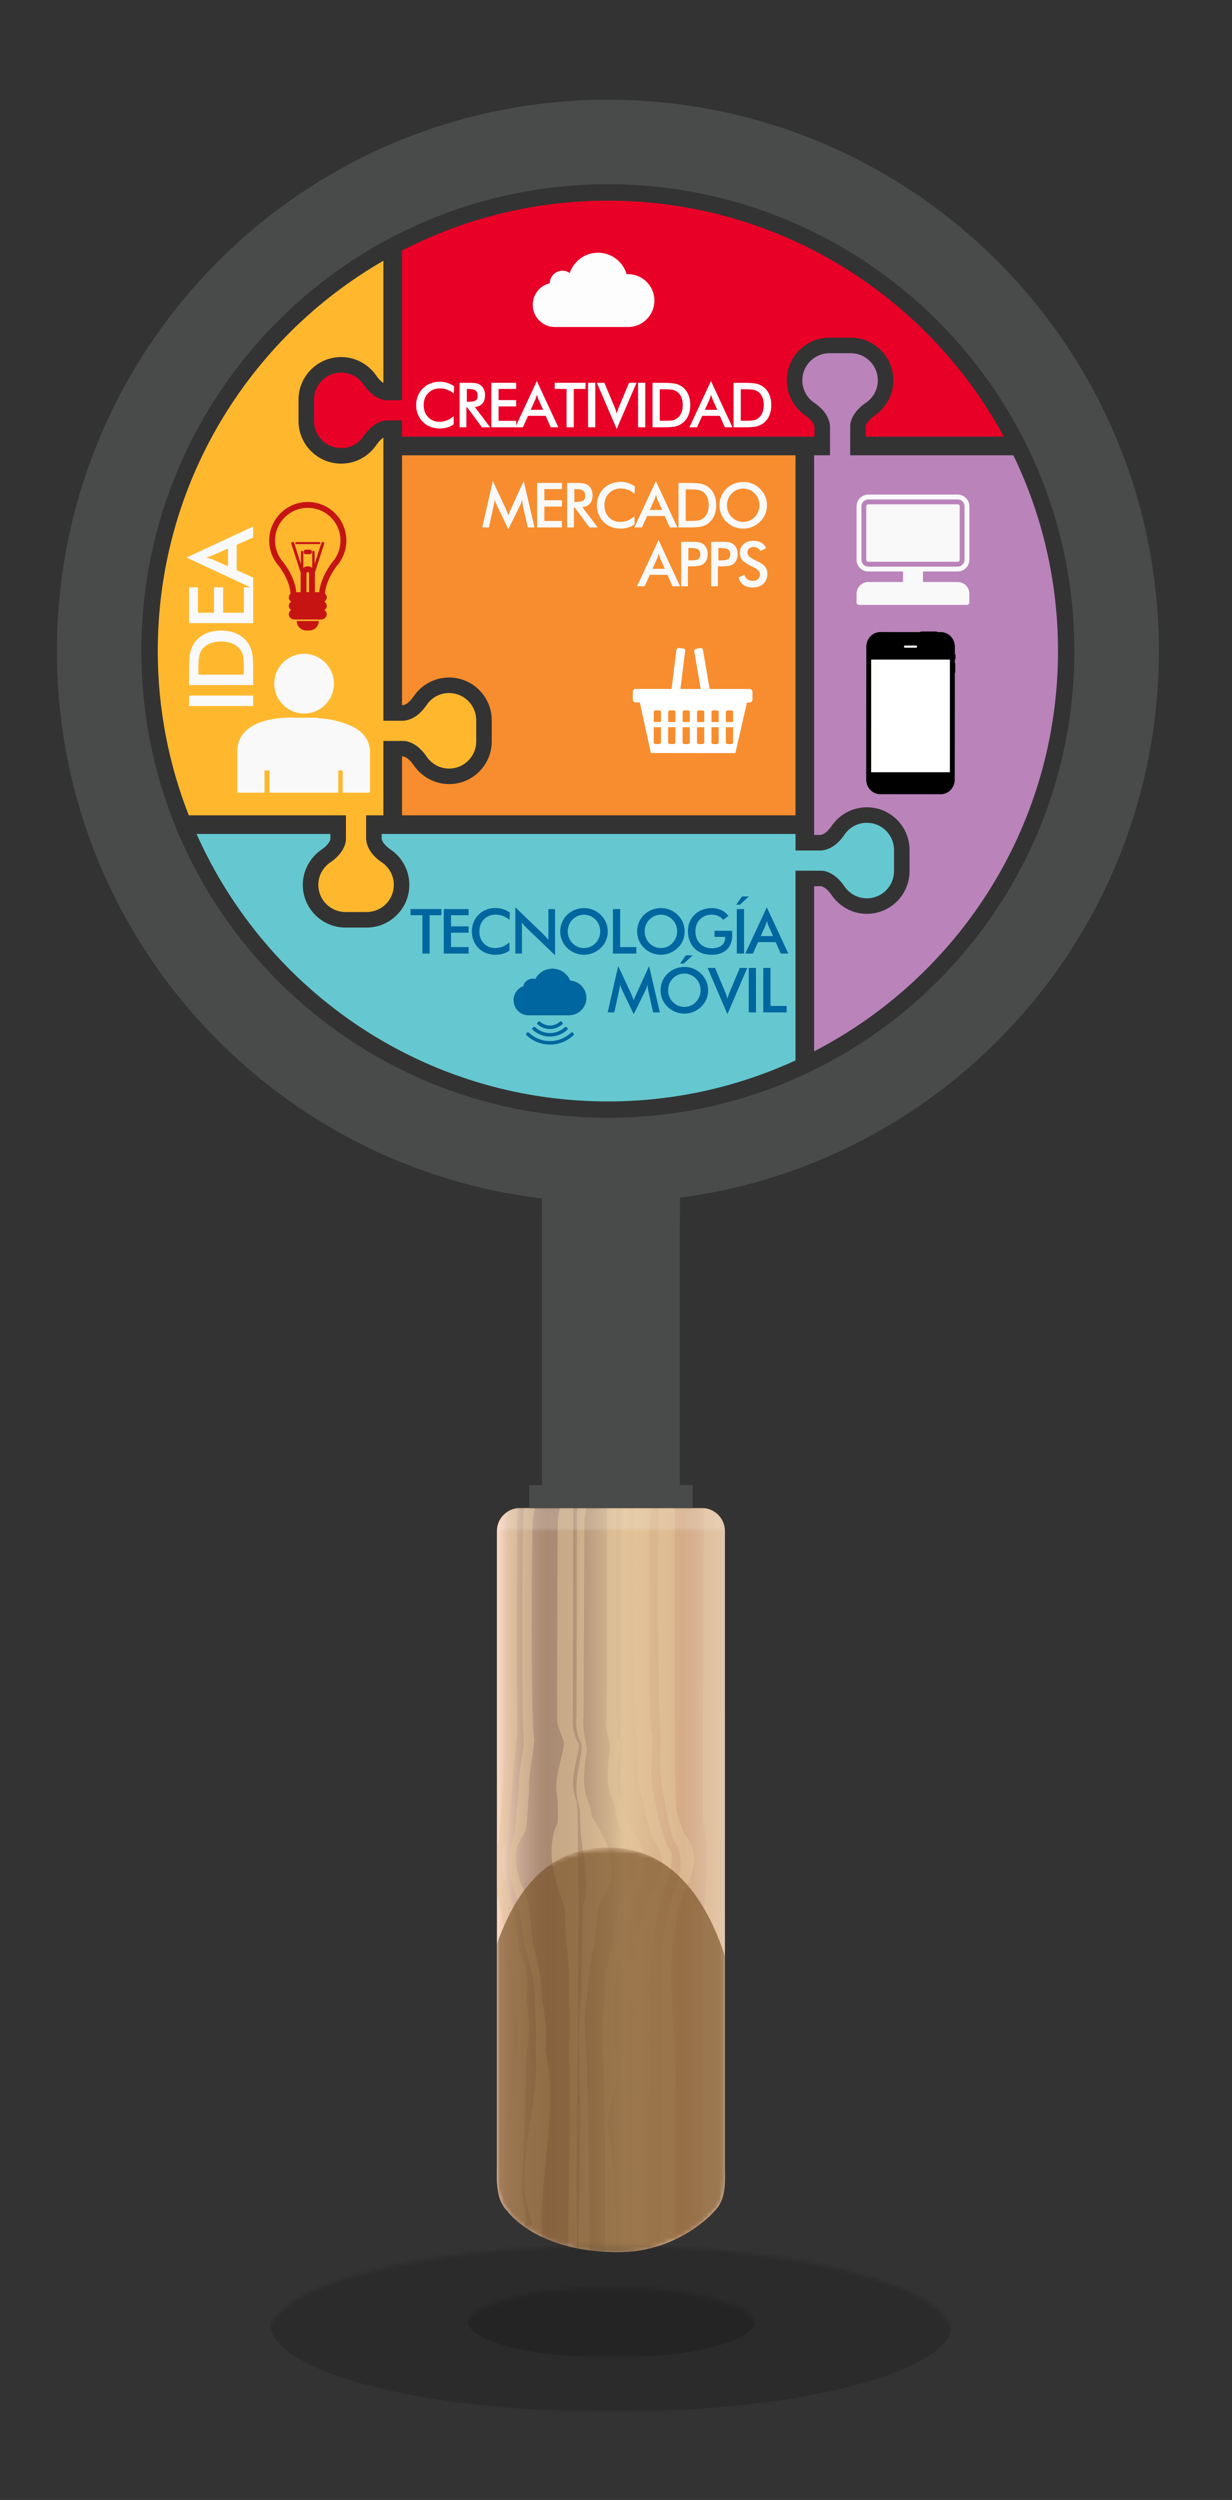 <?xml version="1.0" encoding="utf-8"?>
<!-- Generator: Adobe Illustrator 15.0.0, SVG Export Plug-In . SVG Version: 6.00 Build 0)  -->
<!DOCTYPE svg PUBLIC "-//W3C//DTD SVG 1.1//EN" "http://www.w3.org/Graphics/SVG/1.1/DTD/svg11.dtd">
<svg version="1.1" xmlns="http://www.w3.org/2000/svg" xmlns:xlink="http://www.w3.org/1999/xlink" x="0px" y="0px" width="286px"
	 height="579.999px" viewBox="0 0 286 579.999" enable-background="new 0 0 286 579.999" xml:space="preserve">
<rect x="0" y="0" width="286" height="579.999" fill="#333333" stroke="none"/>
<g id="Layer_6">
</g>
<g id="Layer_2">
	<g>
		<path fill="#494A4A" d="M129.043,269.046c-1.769,0-3.218,1.447-3.218,3.216v137.481c0,1.768,0.649,4.511,1.442,6.092l11.136,9.622
			c1.648,0.644,3.219,1.174,3.494,1.174c0.276,0,1.846-0.534,3.49-1.182l10.986-9.614c0.791-1.584,1.445-4.324,1.445-6.092V272.262
			c0-1.769-1.447-3.216-3.219-3.216H129.043z"/>
		<path fill="#494A4A" d="M157.674,274.959c-5.416,0.747-10.94,1.154-16.559,1.154c-5.151,0-10.216-0.357-15.197-0.979
			c-0.056,0.232-0.093,0.477-0.093,0.728v7.088c5.011,0.636,10.106,1.002,15.29,1.002c5.67,0,11.24-0.423,16.704-1.182v-6.908
			C157.818,275.551,157.758,275.25,157.674,274.959z"/>
		<g>
			<defs>
				<path id="SVGID_1_" d="M117.74,512.926c-2.701-2.698-2.387-7.156-2.387-10.082V355.201c0-2.927,2.397-5.328,5.324-5.328h42.289
					c2.928,0,5.322,2.401,5.322,5.328v147.643c0,2.926,0.416,7.271-2.393,10.079c0,0-8.038,9.583-22.405,9.583
					C124.374,522.506,117.74,512.926,117.74,512.926z"/>
			</defs>
			<linearGradient id="SVGID_2_" gradientUnits="userSpaceOnUse" x1="115.342" y1="436.19" x2="168.31" y2="436.19">
				<stop  offset="0" style="stop-color:#FDDAC5"/>
				<stop  offset="0.061" style="stop-color:#DBBAA4"/>
				<stop  offset="0.124" style="stop-color:#BF9F89"/>
				<stop  offset="0.18" style="stop-color:#AE8F78"/>
				<stop  offset="0.221" style="stop-color:#A88972"/>
				<stop  offset="0.303" style="stop-color:#AD8E75"/>
				<stop  offset="0.402" style="stop-color:#BC9D7F"/>
				<stop  offset="0.509" style="stop-color:#D4B590"/>
				<stop  offset="0.559" style="stop-color:#E2C399"/>
				<stop  offset="0.814" style="stop-color:#D4AB86"/>
				<stop  offset="0.884" style="stop-color:#D9B494"/>
				<stop  offset="1" style="stop-color:#E3C8B3"/>
			</linearGradient>
			<use xlink:href="#SVGID_1_"  overflow="visible" fill="url(#SVGID_2_)"/>
			<clipPath id="SVGID_3_">
				<use xlink:href="#SVGID_1_"  overflow="visible"/>
			</clipPath>
			<g opacity="0.5" clip-path="url(#SVGID_3_)">
				<path fill="#E4C69B" d="M139.94,474.153c0.005,0.183,0.014,0.357,0.03,0.537c0.666,17.318,0.454,37.417,0.442,54.629
					c0.811,0.069,1.638,0.106,2.479,0.115c0.169-12.023,0.115-24.05-1.763-36.072c-0.773-5.012,4.634-12.57,1.803-17.609
					c-0.023-0.183-0.053-0.361-0.077-0.54c-0.547-3.739-0.658-7.52-0.179-11.329c-0.016-0.172-0.028-0.351-0.031-0.526
					c-0.169-4.017,1.082-8.078,1.676-12.011c0.014-0.188,0.03-0.374,0.051-0.553c0.246-2.572,0.627-5.141,1.182-7.694
					c0.141-0.64,0.295-1.276,0.463-1.912c5.152-6.22,4.382-12.667-0.748-18.786c-0.178-0.621-0.336-1.25-0.478-1.879
					c-0.171-0.751-0.327-1.51-0.467-2.26c-1.916-4.158-1.013-8.269-0.464-12.343c0.094-0.678,0.167-1.356,0.055-2.004
					c-1.239-1.17-0.47-2.604-0.47-3.677c-0.192-0.671-0.29-1.342-0.314-2.013c-0.038-0.671-0.005-46.417-0.005-47.072
					c0.024-0.47,0.065-0.938,0.119-1.403h-2.288c-0.023,0.34-0.065,0.671-0.075,1.01c0.022,0.648-0.022,46.391-0.072,47.062
					c-0.202,2.013-0.13,4.047,0.669,6.132c0.189,0.667,0.139,1.36,0.06,2.057c-0.457,4.181-1.21,8.372,1.069,12.404
					c0.12,0.763,0.245,1.524,0.383,2.287c0.11,0.636,0.23,1.272,0.359,1.905c0.141,0.621,0.412,1.143,0.716,1.676
					c4.016,5.312,5.557,11.044,0.165,15.897c-0.218,0.52-0.354,1.084-0.479,1.662c-0.626,2.884-1.084,5.776-1.422,8.673
					c-0.022,0.179-0.044,0.366-0.066,0.549c-1.276,4.065-2.04,8.128-1.873,12.319c0.003,0.172,0.013,0.348,0.022,0.526
					C139.972,467.344,139.765,470.755,139.94,474.153z"/>
				<path fill="#E4C69B" d="M115.498,439.168c0.047,0.987,0.251,1.962,0.504,2.926c0.126,0.481,0.272,0.961,0.408,1.441
					c0.508,3.166,0.93,6.291,1.277,9.408c0.026,0.19,0.048,0.369,0.07,0.557c1.312,3.821,2.074,7.396,1.74,11.096
					c-0.014,0.18-0.032,0.352-0.053,0.53c0.638,4.054,1.241,8.15,0.203,12.228c-0.042,0.18-0.09,0.358-0.138,0.537
					c0.753,11.284-5.155,25.086,0.463,36.312c0.701,0.832,1.277,1.754,1.74,2.736c0.062-0.217,0.108-0.438,0.108-0.662
					c0.775-2.866-0.771-6.09-0.771-8.952c0.771-9.31,0.771-21.519,1.164-30.805c0.033-0.184,0.058-0.366,0.086-0.545
					c0.596-3.799,0.666-7.602-0.101-11.488c0.021-0.172,0.047-0.354,0.066-0.53c0.458-3.898,0.209-7.771-1.755-11.497
					c-0.027-0.19-0.05-0.369-0.077-0.561c-0.398-3.479-0.936-6.978-1.627-10.501c-0.139-0.706-0.28-1.411-0.431-2.116
					c-1.957-4.313-2.731-8.969-0.578-13.244c0.129-0.633,0.196-1.278,0.249-1.934c0.271-3.269,0.578-6.535,0.889-9.805
					c0.072-0.75,0.142-1.496,0.191-2.278c0.378-2.831,0.378-6.051,0.872-8.959c0.038-0.723,0.096-1.467,0.072-2.252
					c-0.189-1.383-0.142-47.823-0.003-49.184c0.067-0.621,0.153-1.246,0.24-4.017l-2.445,1.742
					c-0.224,3.951-0.517,49.114-0.368,50.85c-0.022,0.723-0.05,1.446-0.077,2.171c-0.029,0.721-0.061,1.44-0.089,2.165
					c-0.037,0.793-0.073,1.577-0.111,2.358c-0.035,0.781-0.08,1.569-0.121,2.366c-0.043,0.801-0.086,1.589-0.133,2.382
					c-0.261,4.42-0.586,8.849-0.975,13.3c-0.058,0.636-0.111,1.269-0.202,1.896c-0.914,3.473-0.914,6.695-0.544,10.152
					C115.305,437.72,115.394,438.444,115.498,439.168z"/>
				<path fill="#E4C69B" d="M134.927,406.652c-0.68,4.324-1.967,8.618-0.316,12.909c0.022,0.809,0.041,1.608,0.063,2.408
					c0.018,0.667,0.05,1.083,0.082,1.563c0.191,6.425,2.509,12.506,0.542,18.927c-0.009,0.495-0.021,0.99-0.031,1.489
					c-0.043,1.982-0.082,3.964-0.116,5.949c0,0.183-0.004,0.373-0.008,0.563c-0.119,4.06-0.164,8.019-0.182,12.043
					c-0.002,0.175-0.002,0.35-0.007,0.524c-0.427,3.686-0.617,7.52-0.588,11.368c0.001,0.189,0.004,0.377,0.007,0.556
					c0.756,16.774-0.116,36.414-0.216,53.193c0.887,0.267,1.786,0.495,2.706,0.685c-0.06-17.082-0.102-37.062-0.794-53.962
					c-0.016-0.179-0.03-0.358-0.046-0.537c-0.321-3.704-0.448-7.392,0.331-11.241c0-0.184,0.005-0.362,0.014-0.549
					c0.134-3.853,0.772-7.773,1.678-11.626c0.018-0.19,0.035-0.382,0.057-0.572c0.214-2.282,0.446-4.571,0.714-6.858
					c0.056-0.461,0.104-0.915,0.166-1.373c5.234-6.785,2.916-13.946-1.609-20.687c-0.141-0.809-0.274-1.616-0.402-2.428
					c-1.783-3.65-1.516-7.354-1.028-11.024c0.095-0.731,0.199-1.463,0.304-2.198c-0.438-2.523-1.047-4.935-0.79-7.323
					c0.049-0.481,0.137-46.037,0.265-46.514c0.16-0.735,0.302-1.459,0.442-2.188h-2.035c-0.066,0.408-0.138,0.816-0.201,1.228
					c0.016,0.7-0.045,46.478-0.094,47.176c-0.207,2.092-0.014,4.195,1.157,6.326C135.125,405.211,135.044,405.932,134.927,406.652z"
					/>
				<path fill="#E4C69B" d="M129.454,422.874c-3.001,6.363-0.681,13.165,1.635,19.715c0.018,0.599,0.04,1.193,0.062,1.796
					c0.062,1.795,0.127,3.589,0.194,5.388c0.005,0.183,0.009,0.37,0.019,0.553c0.768,4.138,0.788,8.269,0.698,12.396
					c-0.005,0.186-0.01,0.366-0.013,0.545c0.321,3.749,0.229,7.613,0.068,11.442c-0.007,0.184-0.007,0.366-0.021,0.557
					c0.539,15.197-0.234,33.134-0.234,47.812c0,1.433,0.021,2.865,0.033,4.302c0.713,0.274,1.442,0.519,2.179,0.743
					c-0.273-16.743-0.344-36.392,0.066-53.014c0.004-0.188,0.004-0.369,0.006-0.552c0.029-3.789,0.024-7.542,0.015-11.295
					c0.003-0.18,0.003-0.355,0.003-0.541c0.023-4.123,0.042-8.235,0.083-12.347c0.002-0.183,0.008-0.37,0.008-0.553
					c0.017-2.301,0.036-4.604,0.058-6.901c0.004-0.461,0.009-0.918,0.015-1.322c-0.152-5.918-0.152-12.003-0.216-18.16
					c-0.01-0.429-0.017-0.798-0.031-1.365c-0.014-0.599-0.027-1.192-0.044-1.787c-0.018-0.793-0.062-1.59-0.203-2.401
					c-1.646-3.928-0.361-7.693,0.34-11.446c0.117-0.622,0.207-1.25,0.196-1.883c-1.216-1.939-1.513-3.909-1.397-5.896
					c0.021-0.658,0.087-46.405,0.087-47.076c0.031-0.613,0.08-1.223,0.129-1.833h-3.224c-0.176,0.846-0.325,1.692-0.422,2.542
					c-0.189,0.629-0.24,46.311-0.197,46.9c0.14,1.77,1.119,3.4,1.57,5.107c-0.022,0.616-0.125,1.227-0.252,1.837
					c-0.771,3.65-2.096,7.343-1.248,11.092c0.079,0.789,0.09,1.563,0.083,2.325c-0.003,0.575-0.003,1.147,0,1.722
					C129.506,421.853,129.496,422.397,129.454,422.874z"/>
				<path fill="#E4C69B" d="M126.612,475.548c0.018-0.179,0.032-0.354,0.044-0.533c0.316-3.677-0.044-7.355-0.904-11.199
					c0.003-0.172,0.003-0.344,0-0.52c-0.004-3.925-0.763-7.762-1.988-11.915c-0.023-0.187-0.042-0.37-0.064-0.556
					c-0.287-2.76-0.616-5.529-0.978-8.304c-0.074-0.557-0.15-1.109-0.226-1.666c-2.222-5.175-4.537-10.543-0.832-15.395
					c0.24-0.561,0.519-1.071,0.581-1.703c0.111-1.925,0.242-3.853,0.381-5.776c0.056-0.771,0.118-1.536,0.177-2.307
					c-0.159-3.521,0.671-7.019,1.076-10.467c0.063-0.576,0.119-1.144,0.147-1.724c-0.828-2.156-0.693-49.339-0.271-51.42
					c0.127-0.697,0.287-1.391,0.371-2.11c0.008-0.072,0.02-0.135,0.026-0.908H121.7c-0.053,1.228-0.122,1.746-0.189,2.256
					c-0.299,2.028-0.433,49.154,0.053,51.211c0.043,0.633,0.035,1.288-0.008,1.943c-0.201,3.285-1.25,6.795-1.094,9.936
					c-0.071,0.784-0.146,1.57-0.213,2.358c-0.233,2.622-0.451,5.24-0.633,7.85c-0.044,0.651-0.306,1.219-0.527,1.826
					c-1.129,4.603-1.129,9.255,0.969,13.935c0.112,0.586,0.222,1.174,0.33,1.761c0.534,2.938,0.968,5.861,1.311,8.787
					c0.02,0.184,0.04,0.366,0.061,0.552c1.088,3.857,2.499,7.893,2.376,11.929c-0.007,0.171-0.014,0.35-0.022,0.524
					c0.014,3.789,0.609,7.561,0.229,11.322c-0.016,0.179-0.039,0.357-0.058,0.533c1.4,12.187-5.551,26.903-0.92,39.433
					c0.501,0.926-0.613,1.853-1.254,2.683c0.529,1.387,0.84,2.862,0.927,4.355c1.001,0.785,2.016,1.535,3.063,2.203
					c-0.143-2.844-0.289-5.687-0.417-8.524C125.683,503.384,129.543,487.955,126.612,475.548z"/>
				<path fill="#E4C69B" d="M149.937,441.687c-1.124,3.532-1.753,7.092-2.067,10.654c-0.018,0.184-0.032,0.366-0.049,0.553
					c-2.168,3.826-1.768,7.872-0.833,11.866l0.122,0.522c0.133,3.59-0.578,7.297-0.084,10.913c0.023,0.175,0.045,0.347,0.076,0.519
					c-0.758,16.652-0.13,36.04,0.156,52.526c1.037-0.088,2.104-0.194,3.176-0.332c-0.192-15.979-0.572-34.825,0.693-50.837
					c-0.039-0.184-0.072-0.366-0.099-0.55c-0.617-3.44-0.532-6.572,0.106-9.976c0-0.172,0-0.351-0.002-0.526
					c-0.008-0.188-0.008-0.37-0.015-0.553c-0.721-3.933-0.721-7.51,0.108-11.569c0.014-0.182,0.021-0.369,0.042-0.552
					c0.394-6.402,1.442-12.751,3.942-19.019c0.203-0.579,0.377-1.162,0.516-1.738c0.074-1.844,0.846-3.276-0.8-5.175
					c-0.21-0.526-0.413-1.06-0.595-1.586c-0.936-2.64-1.621-5.288-2.111-7.933c-0.143-0.793-0.289-1.585-0.422-2.371
					c-1.051-4.157-0.445-8.421-0.4-12.57c0.009-0.698-0.002-1.383-0.139-2.016c-0.908-1.849-0.708-48.834-0.26-50.762
					c0.112-0.477,0.244-0.949,0.369-1.426h-4.135c-0.013,0.495-0.026,1.003-0.068,1.517c-0.202,2.16-0.179,49.433,0.555,51.634
					c0.143,0.564,0.143,1.166,0.139,1.769c-0.015,4.219-0.032,8.447,1.193,12.598c0.207,0.724,0.365,1.464,0.52,2.219
					c0.418,1.988,0.905,3.975,1.512,5.963c0.148,0.488,0.373,0.964,0.605,1.444c3.336,4.135,1.795,8.434-1.018,12.679
					C150.408,440.272,150.158,440.982,149.937,441.687z"/>
				<path fill="#E4C69B" d="M153.343,402.895c-0.015,4.774-0.447,9.477,0.833,14.19c0.116,0.777,0.242,1.555,0.377,2.336
					c0.41,2.344,0.947,4.691,1.628,7.05c0.354,0.72,0.743,1.444,1.177,2.168c0.17,0.492,0.309,0.983,0.412,1.479
					c0.309,1.481,0.328,3.003,0.08,4.526c-0.102,0.609-0.24,1.216-0.418,1.833c-2.566,6.371-3.576,12.793-3.913,19.251
					c-0.008,0.188-0.015,0.37-0.018,0.557c-0.017,3.025-0.017,5.529-0.083,8.323c0.005,0.186,0.016,0.373,0.016,0.559
					c0.023,1.238,0.061,2.485,0.1,3.728c0.002,0.172,0.008,0.351,0.016,0.529c-0.064,2.42-0.064,4.928,0.221,7.466
					c0.006,0.179,0.014,0.357,0.014,0.533c0.014,0.515,0.02,1.025,0.023,1.536c0,0.171,0,0.342,0.008,0.514
					c-0.176,15.254-0.459,33.351-0.697,48.559c1.185-0.75,2.328-1.505,3.42-2.267c-0.006-0.404-0.01-0.805-0.01-1.204v-2.009
					c0.045-3.414,0.045-7.351,0-10.765v-1.754c0.045-7.719,0.045-18.858,0.267-26.821l0.007-0.554
					c0.088-15.623-3.912-31.411,3.373-46.677c0.204-0.571,0.389-1.15,0.533-1.726c0.61-2.404,0.624-4.809-0.731-7.172
					c-0.265-0.473-0.595-0.94-0.981-1.413c-0.676-1.38-1.194-2.771-1.587-4.166c-0.19-0.701-0.356-1.401-0.489-2.104
					c-0.029-0.78-0.043-1.573-0.06-2.357c-0.019-0.786-0.032-1.57-0.048-2.363c-0.238-4.059-0.238-7.999-0.119-11.805
					c-0.047-0.831-0.058-1.628-0.065-2.413c-0.003-0.662-0.013-1.321-0.042-1.943c-0.004-1.192-0.006-47.521-0.004-48.769h-3.516
					c-0.037,0.29-0.081,0.576-0.113,0.865c-0.176,1.738-0.193,48.552,0.297,50.266C153.343,401.525,153.343,402.212,153.343,402.895
					z"/>
				<path fill="#E4C69B" d="M163.411,349.935c-0.036,1.638-0.108,48.174-0.222,49.839v20.829c0,0.586,0.002,1.169,0.025,1.756
					c0.104,0.651,0.204,1.304,0.291,1.955c1.561,7.072,0.016,13.874-0.316,20.985v74.967c0.966-0.983,1.867-2.016,2.718-3.125
					c0.567-1.52,1.112-3.049,1.527-4.622c0.136-0.506,0.309-0.994,0.501-1.468v-67.04c0.22-6.177,0.22-11.908,0-18.051v-24.769
					c0.067-2.089,0.105-45.232,0.134-47.378c0,0-0.429-1.574-1.412-2.446C165.673,350.494,164.16,349.847,163.411,349.935z"/>
			</g>
		</g>
		<path fill="#494A4A" d="M141.115,23.137c-70.639,0-127.906,57.267-127.906,127.908c0,70.64,57.267,127.908,127.906,127.908
			c70.642,0,127.906-57.269,127.906-127.908C269.021,80.404,211.757,23.137,141.115,23.137z M141.115,259.338
			c-59.809,0-108.294-48.485-108.294-108.293c0-59.81,48.485-108.296,108.294-108.296c59.81,0,108.296,48.486,108.296,108.296
			C249.411,210.853,200.925,259.338,141.115,259.338z"/>
		<rect x="122.867" y="344.543" fill="#494A4A" width="37.928" height="5.349"/>
		<defs>
			<filter id="Adobe_OpacityMaskFilter" filterUnits="userSpaceOnUse" x="115.362" y="349.927" width="52.767" height="5.304">
				<feColorMatrix  type="matrix" values="1 0 0 0 0  0 1 0 0 0  0 0 1 0 0  0 0 0 1 0"/>
			</filter>
		</defs>
		<mask maskUnits="userSpaceOnUse" x="115.362" y="349.927" width="52.767" height="5.304" id="SVGID_4_">
			<g filter="url(#Adobe_OpacityMaskFilter)">
				<linearGradient id="SVGID_5_" gradientUnits="userSpaceOnUse" x1="141.781" y1="349.894" x2="141.781" y2="355.637">
					<stop  offset="0" style="stop-color:#FFFFFF"/>
					<stop  offset="1" style="stop-color:#000000"/>
				</linearGradient>
				<rect x="114.609" y="348.528" fill="url(#SVGID_5_)" width="54.344" height="8.604"/>
			</g>
		</mask>
		<path opacity="0.4" mask="url(#SVGID_4_)" fill="#FFFFFF" d="M162.822,349.927H120.67c-2.919,0-5.309,2.385-5.309,5.304h52.767
			C168.129,352.312,165.741,349.927,162.822,349.927z"/>
		<g>
			<defs>
				<path id="SVGID_6_" d="M117.74,512.926c-2.701-2.698-2.387-7.156-2.387-10.082V355.201c0-2.927,2.397-5.328,5.324-5.328h42.289
					c2.928,0,5.322,2.401,5.322,5.328v147.643c0,2.926,0.416,7.271-2.393,10.079c0,0-8.038,9.583-22.405,9.583
					C124.374,522.506,117.74,512.926,117.74,512.926z"/>
			</defs>
			<clipPath id="SVGID_7_">
				<use xlink:href="#SVGID_6_"  overflow="visible"/>
			</clipPath>
			<defs>
				<filter id="Adobe_OpacityMaskFilter_1_" filterUnits="userSpaceOnUse" x="108.458" y="428.613" width="64.805" height="94.826">
					<feColorMatrix  type="matrix" values="1 0 0 0 0  0 1 0 0 0  0 0 1 0 0  0 0 0 1 0"/>
				</filter>
			</defs>
			<mask maskUnits="userSpaceOnUse" x="108.458" y="428.613" width="64.805" height="94.826" id="SVGID_8_">
				<g filter="url(#Adobe_OpacityMaskFilter_1_)">
					
						<radialGradient id="SVGID_9_" cx="235.41" cy="555.718" r="46.76" gradientTransform="matrix(0 -1.224 0.982 0 -404.245 811.977)" gradientUnits="userSpaceOnUse">
						<stop  offset="0" style="stop-color:#FFFFFF"/>
						<stop  offset="1" style="stop-color:#000000"/>
					</radialGradient>
					<path clip-path="url(#SVGID_7_)" fill="url(#SVGID_9_)" d="M141.702,523.79c-21.003,0-38.032-21.225-38.032-47.415
						c0-26.188,17.029-47.416,38.032-47.416c21.01,0,38.027,21.229,38.027,47.416C179.729,502.565,162.712,523.79,141.702,523.79z"
						/>
				</g>
			</mask>
			<path opacity="0.8" clip-path="url(#SVGID_7_)" mask="url(#SVGID_8_)" fill="#754C24" d="M141.246,523.439
				c-21.005,0-37.134-13.162-31.737-47.411c4.01-25.459,10.731-47.415,31.737-47.415c21.002,0,29.925,24.996,31.75,51.038
				C175.332,513.036,162.248,523.439,141.246,523.439z"/>
		</g>
		<path fill="#F78D2E" d="M93.328,105.627v57.983h0.196c0.351-0.056,1.292-0.342,2.368-1.846l0.125-0.169
			c1.843-2.763,4.913-4.411,8.233-4.411c5.46,0,9.903,4.443,9.903,9.903v4.927c0,5.458-4.442,9.899-9.903,9.899
			c-3.346,0-6.454-1.705-8.336-4.571c-0.743-1.011-1.549-1.667-2.249-1.836h-0.337v13.648h91.348v-83.528H93.328z"/>
		<path fill="#BA83BA" d="M235.245,105.627h-37.882l0.012-7.112c0.166-1.238,0.886-3.092,3.396-4.902
			c1.925-1.235,3.012-3.218,3.012-5.37c0-3.476-2.824-6.302-6.3-6.302h-4.927c-3.474,0-6.301,2.826-6.301,6.302
			c0,2.135,1.072,4.11,2.873,5.281l0.204,0.15c2.673,1.915,3.243,3.976,3.34,5.029l0.008,0.195v6.729h-3.684v88.085h1.516
			c0.353-0.055,1.291-0.341,2.368-1.844l0.125-0.168c1.845-2.765,4.912-4.412,8.232-4.412c5.461,0,9.904,4.442,9.904,9.902v4.927
			c0,5.458-4.443,9.899-9.904,9.899c-3.345,0-6.452-1.705-8.335-4.57c-0.743-1.011-1.551-1.667-2.248-1.837l-1.658-0.003v38.303
			c33.618-17.367,56.611-52.42,56.611-92.864C245.608,134.768,241.884,119.361,235.245,105.627z"/>
		<path fill="#65C8D0" d="M201.238,190.888c-2.135,0-4.107,1.074-5.279,2.874l-0.15,0.204c-1.915,2.673-3.978,3.243-5.029,3.34
			l-0.194,0.008h-5.909v-3.836H88.599v1.09c0.055,0.35,0.342,1.291,1.845,2.366l0.169,0.127c2.764,1.843,4.412,4.913,4.412,8.232
			c0,5.461-4.443,9.903-9.903,9.903h-4.927c-5.458,0-9.9-4.442-9.9-9.903c0-3.344,1.707-6.455,4.571-8.337
			c1.011-0.744,1.668-1.549,1.836-2.249l0.003-1.229H45.631c16.272,36.557,52.887,62.058,95.483,62.058
			c15.553,0,30.298-3.423,43.561-9.517v-44.02l6.29,0.009c1.238,0.166,3.094,0.887,4.904,3.397c1.236,1.924,3.218,3.011,5.368,3.011
			c3.479,0,6.304-2.824,6.304-6.299v-4.927C207.542,193.716,204.717,190.888,201.238,190.888z"/>
		<g>
			<path fill="#FFB82E" d="M104.25,160.785c-2.135,0-4.11,1.073-5.28,2.873l-0.151,0.204c-1.915,2.674-3.976,3.243-5.029,3.342
				l-0.196,0.007h-4.588v-65.689c-0.413,0.267-0.915,0.713-1.45,1.462l-0.126,0.168c-1.843,2.764-4.912,4.412-8.233,4.412
				c-5.46,0-9.903-4.443-9.903-9.903v-4.927c0-5.458,4.443-9.899,9.903-9.899c3.347,0,6.455,1.705,8.337,4.569
				c0.48,0.653,0.985,1.139,1.472,1.461V60.489c-31.299,18.049-52.381,51.829-52.381,90.556c0,13.453,2.57,26.298,7.201,38.11
				h36.487l-0.009,5.866c-0.165,1.237-0.886,3.092-3.397,4.902c-1.923,1.234-3.01,3.218-3.01,5.369c0,3.476,2.825,6.302,6.299,6.302
				h4.927c3.474,0,6.302-2.826,6.302-6.302c0-2.134-1.072-4.109-2.873-5.278l-0.204-0.151c-2.674-1.916-3.243-3.977-3.341-5.03
				l-0.008-0.195v-5.482h4.008v-17.257l4.972,0.008c1.237,0.165,3.092,0.886,4.902,3.396c1.236,1.923,3.218,3.011,5.37,3.011
				c3.475,0,6.302-2.825,6.302-6.299v-4.927C110.552,163.613,107.725,160.785,104.25,160.785z"/>
			<path fill="#E90026" d="M202.812,96.58c-1.01,0.743-1.666,1.549-1.837,2.248l-0.005,2.478h32.061
				c-17.684-32.609-52.214-54.751-91.917-54.751c-17.226,0-33.462,4.193-47.787,11.577v34.719l-3.858-0.007
				c-1.238-0.165-3.093-0.886-4.903-3.396c-1.235-1.924-3.217-3.01-5.37-3.01c-3.476,0-6.302,2.823-6.302,6.298v4.927
				c0,3.474,2.826,6.302,6.302,6.302c2.135,0,4.11-1.073,5.28-2.874l0.152-0.204c1.915-2.673,3.977-3.243,5.029-3.341l0.195-0.007
				h3.475v3.767h95.751V98.97c-0.055-0.352-0.341-1.292-1.844-2.368l-0.17-0.125c-2.765-1.844-4.411-4.914-4.411-8.234
				c0-5.46,4.443-9.903,9.902-9.903h4.927c5.459,0,9.9,4.442,9.9,9.903C207.384,91.588,205.679,94.697,202.812,96.58z"/>
		</g>
		<g>
			<defs>
				<filter id="Adobe_OpacityMaskFilter_2_" filterUnits="userSpaceOnUse" x="62.66" y="518.33" width="158.552" height="41.211">
					<feColorMatrix  type="matrix" values="1 0 0 0 0  0 1 0 0 0  0 0 1 0 0  0 0 0 1 0"/>
				</filter>
			</defs>
			<mask maskUnits="userSpaceOnUse" x="62.66" y="518.33" width="158.552" height="41.211" id="SVGID_10_">
				<g filter="url(#Adobe_OpacityMaskFilter_2_)">
					
						<radialGradient id="SVGID_11_" cx="220.862" cy="402.416" r="18.438" gradientTransform="matrix(0 -0.815 3.135 0 -1119.197 721.625)" gradientUnits="userSpaceOnUse">
						<stop  offset="0" style="stop-color:#FFFFFF"/>
						<stop  offset="1" style="stop-color:#000000"/>
					</radialGradient>
					<path fill="url(#SVGID_11_)" d="M141.635,562.273c-43.778,0-79.273-9.228-79.273-20.606c0-11.388,35.495-20.609,79.273-20.609
						c43.782,0,79.278,9.222,79.278,20.609C220.913,553.046,185.417,562.273,141.635,562.273z"/>
				</g>
			</mask>
			<path opacity="0.4" mask="url(#SVGID_10_)" d="M141.939,559.541c-43.787,0-79.279-9.222-79.279-20.611
				c0-11.378,35.492-20.6,79.279-20.6c43.783,0,79.273,9.222,79.273,20.6C221.212,550.319,185.722,559.541,141.939,559.541z"/>
			<defs>
				<filter id="Adobe_OpacityMaskFilter_3_" filterUnits="userSpaceOnUse" x="108.41" y="529.602" width="67.058" height="17.414">
					<feColorMatrix  type="matrix" values="1 0 0 0 0  0 1 0 0 0  0 0 1 0 0  0 0 0 1 0"/>
				</filter>
			</defs>
			<mask maskUnits="userSpaceOnUse" x="108.41" y="529.602" width="67.058" height="17.414" id="SVGID_12_">
				<g filter="url(#Adobe_OpacityMaskFilter_3_)">
					
						<radialGradient id="SVGID_13_" cx="223.557" cy="402.364" r="7.799" gradientTransform="matrix(0 -0.815 3.135 0 -1119.197 721.625)" gradientUnits="userSpaceOnUse">
						<stop  offset="0" style="stop-color:#FFFFFF"/>
						<stop  offset="1" style="stop-color:#000000"/>
					</radialGradient>
					<path fill="url(#SVGID_13_)" d="M141.805,548.188c-18.512,0-33.524-3.912-33.524-8.722c0-4.823,15.012-8.714,33.524-8.714
						c18.518,0,33.535,3.891,33.535,8.714C175.34,544.275,160.322,548.188,141.805,548.188z"/>
				</g>
			</mask>
			<path opacity="0.4" mask="url(#SVGID_12_)" d="M141.939,547.016c-18.522,0-33.529-3.891-33.529-8.707
				c0-4.813,15.007-8.707,33.529-8.707c18.514,0,33.529,3.894,33.529,8.707C175.468,543.125,160.453,547.016,141.939,547.016z"/>
		</g>
		<g>
			<path fill="#C61412" d="M78.074,131.42c1.445-1.587,2.328-3.692,2.328-6.004c0-4.948-4.01-8.956-8.957-8.956
				c-4.944,0-8.955,4.008-8.955,8.956c0,2.312,0.884,4.417,2.327,6.004l-0.012,0.005c0,0,2.494,3.191,2.641,6.313
				c-0.25,0.216-0.406,0.522-0.406,0.862c0,0.406,0.22,0.757,0.557,0.979c-0.337,0.22-0.557,0.575-0.557,0.977
				c0,0.403,0.22,0.76,0.557,0.979c-0.337,0.221-0.557,0.576-0.557,0.978c0,0.671,0.61,1.22,1.363,1.22h6.09
				c0.75,0,1.358-0.548,1.358-1.22c0-0.402-0.221-0.757-0.554-0.978c0.333-0.219,0.554-0.577,0.554-0.979
				c0-0.401-0.221-0.757-0.554-0.977c0.333-0.222,0.554-0.573,0.554-0.979c0-0.34-0.155-0.646-0.404-0.864
				c0.147-3.121,2.639-6.312,2.639-6.312L78.074,131.42z M71.747,137.383h-0.604v-4.34c0-0.165,0.137-0.304,0.303-0.304
				c0.106,0,0.175,0.051,0.212,0.092c0.043,0.039,0.089,0.107,0.089,0.212V137.383z M77.047,130.551l-0.032,0.039
				c-0.114,0.146-2.607,3.383-2.901,6.794h-1.01v-4.34c0-0.049-0.01-0.101-0.017-0.155l2.169-6.73
				c0.053-0.183-0.059-0.366-0.239-0.413c-0.18-0.052-0.364,0.06-0.412,0.239l-1.56,4.846v-2.755c0-0.152-0.126-0.28-0.286-0.28
				c-0.158,0-0.285,0.128-0.285,0.28v3.677c-0.285-0.229-0.637-0.366-1.03-0.366c-0.391,0-0.746,0.138-1.027,0.366v-3.677
				c0-0.152-0.127-0.28-0.285-0.28s-0.287,0.128-0.287,0.28v2.755l-1.56-4.846c-0.049-0.179-0.232-0.291-0.411-0.239
				c-0.183,0.046-0.292,0.229-0.243,0.413l2.17,6.73c-0.006,0.055-0.016,0.106-0.016,0.155v4.34H68.78
				c-0.293-3.411-2.79-6.647-2.904-6.794l-0.021-0.042l-0.034-0.04c-1.273-1.403-1.973-3.21-1.973-5.091
				c0-4.19,3.408-7.598,7.596-7.598c4.192,0,7.599,3.407,7.599,7.598c0,1.881-0.699,3.688-1.976,5.091L77.047,130.551z"/>
			<path fill="#C61412" d="M71.099,146.276h0.698c1.217,0,2.204-0.988,2.204-2.203h-5.104
				C68.896,145.288,69.884,146.276,71.099,146.276z"/>
			<path fill="#C61412" d="M71.882,127.529h-0.875c-0.287,0-0.522,0.234-0.522,0.523c0,0.293,0.235,0.528,0.522,0.528h0.875
				c0.292,0,0.528-0.235,0.528-0.528C72.41,127.764,72.173,127.529,71.882,127.529z"/>
			<path fill="#C61412" d="M74.131,125.771h-5.366c-0.126,0-0.233,0.102-0.233,0.228c0,0.125,0.106,0.226,0.233,0.226h5.366
				c0.127,0,0.229-0.101,0.229-0.226C74.36,125.873,74.258,125.771,74.131,125.771z"/>
		</g>
		<g>
			<path fill="#F9F9F9" d="M70.603,165.539c3.813,0,6.912-3.114,6.912-6.934c0-3.816-3.098-6.912-6.912-6.912
				c-3.844,0-6.942,3.096-6.942,6.912C63.661,162.425,66.759,165.539,70.603,165.539z"/>
			<path fill="#F9F9F9" d="M85.818,173.547c0-0.027,0-0.086-0.032-0.109c-0.78-5.302-8.272-6.536-11.726-6.817
				c-0.233-0.043-0.467-0.104-0.682-0.104h-4.688c0,0-13.598-0.977-13.598,7.846v9.55h6.315v-5.174h1.159v5.174h15.971v-5.174h1.015
				v5.174h6.34v-9.816c0-0.108-0.03-0.182-0.03-0.294C85.856,173.735,85.837,173.619,85.818,173.547z"/>
		</g>
		<g>
			<path fill="#F9F9F9" d="M222.323,132.586c1.496,0,2.715-1.22,2.715-2.721v-12.401c0-1.497-1.219-2.719-2.715-2.719h-20.759
				c-1.499,0-2.722,1.222-2.722,2.719v12.401c0,1.501,1.223,2.721,2.722,2.721h8.059v2.444h-8.059c-1.499,0-2.722,1.22-2.722,2.716
				v2.02c0,0.313,0.253,0.563,0.564,0.563h25.069c0.309,0,0.562-0.25,0.562-0.563v-2.02c0-1.497-1.219-2.716-2.715-2.716h-8.059
				v-2.444H222.323z M199.971,129.865v-12.401c0-0.876,0.716-1.59,1.594-1.59h20.759c0.872,0,1.587,0.713,1.587,1.59v12.401
				c0,0.88-0.715,1.594-1.587,1.594h-20.759C200.687,131.459,199.971,130.745,199.971,129.865z"/>
			<path fill="#F9F9F9" d="M222.784,129.865v-12.401c0-0.254-0.208-0.464-0.461-0.464h-20.759c-0.259,0-0.468,0.21-0.468,0.464
				v12.401c0,0.259,0.209,0.469,0.468,0.469h20.759C222.576,130.334,222.784,130.125,222.784,129.865z"/>
		</g>
		<path fill="#FDFDFD" d="M145.785,63.602c-0.105,0-0.204,0.017-0.311,0.021c-0.838-2.884-3.499-4.993-6.655-4.993
			c-3.048,0-5.632,1.975-6.56,4.709c-0.476-0.335-1.059-0.533-1.688-0.533c-1.609,0-2.919,1.296-2.936,2.902
			c-2.268,0.543-3.96,2.573-3.96,5.009c0,2.848,2.311,5.155,5.159,5.155c0.039,0,0.076-0.002,0.127-0.002
			c0.037,0,0.079,0.002,0.124,0.002h16.7c3.385,0,6.133-2.745,6.133-6.133C151.918,66.349,149.17,63.602,145.785,63.602z"/>
		<g>
			<g>
				<path fill="#00669F" d="M132.378,227.492c-0.687-1.648-2.321-2.765-4.135-2.765c-1.682,0-3.199,0.938-3.965,2.393
					c-0.194-0.053-0.396-0.081-0.604-0.081c-1.067,0-1.977,0.753-2.209,1.758c-1.345,0.505-2.248,1.792-2.248,3.263
					c0,1.927,1.566,3.496,3.492,3.496c0.021,0,0.046,0,0.066-0.005h0.006c0.02,0.005,0.048,0.005,0.07,0.005h9.243
					c2.226,0,4.037-1.812,4.037-4.036C136.133,229.385,134.474,227.636,132.378,227.492z"/>
				<path fill="#00669F" d="M130.575,237.615c0.104-0.092,0.124-0.231,0.054-0.298c-0.11-0.11-0.225-0.222-0.338-0.329
					c-0.07-0.068-0.192-0.054-0.273,0.02c-1.323,1.217-3.363,1.217-4.684,0c-0.084-0.073-0.204-0.088-0.274-0.02
					c-0.114,0.107-0.23,0.219-0.338,0.329c-0.069,0.066-0.051,0.206,0.052,0.298C126.414,239.121,128.937,239.121,130.575,237.615z"
					/>
				<path fill="#00669F" d="M123.905,238.244c-0.113,0.109-0.229,0.222-0.344,0.332c-0.07,0.063-0.017,0.234,0.124,0.362
					c2.256,2.07,5.724,2.07,7.976,0c0.142-0.128,0.196-0.299,0.124-0.362c-0.114-0.11-0.225-0.223-0.337-0.332
					c-0.07-0.067-0.223-0.024-0.343,0.088c-1.938,1.78-4.926,1.78-6.857,0C124.124,238.22,123.976,238.177,123.905,238.244z"/>
				<path fill="#00669F" d="M132.891,239.5c-0.072-0.068-0.26,0.019-0.427,0.171c-2.704,2.485-6.873,2.485-9.574,0
					c-0.174-0.152-0.361-0.239-0.432-0.171c-0.111,0.107-0.227,0.221-0.336,0.331c-0.071,0.066,0.02,0.272,0.207,0.448
					c3.02,2.771,7.673,2.771,10.69,0c0.19-0.176,0.28-0.382,0.21-0.448C133.115,239.721,133.003,239.607,132.891,239.5z"/>
			</g>
		</g>
		<g>
			<path fill="#FDFDFD" d="M105.339,91.321c-0.475-0.404-0.978-0.708-1.509-0.91c-0.263-0.099-0.532-0.174-0.807-0.226
				s-0.561-0.078-0.856-0.078c-1.128,0-2.046,0.361-2.753,1.083s-1.061,1.662-1.061,2.819c0,1.12,0.345,2.041,1.036,2.763
				s1.558,1.083,2.602,1.083c0.31,0,0.605-0.026,0.885-0.078c0.279-0.052,0.565-0.135,0.856-0.248
				c0.55-0.213,1.081-0.541,1.593-0.985v1.901c-0.451,0.325-0.942,0.568-1.473,0.729c-0.259,0.075-0.535,0.134-0.829,0.176
				c-0.294,0.042-0.593,0.064-0.899,0.064c-0.79,0-1.517-0.128-2.182-0.385s-1.253-0.635-1.763-1.136
				c-0.51-0.501-0.9-1.086-1.17-1.757c-0.271-0.67-0.405-1.384-0.405-2.141c0-0.748,0.135-1.458,0.405-2.131
				c0.27-0.672,0.66-1.26,1.17-1.764c0.51-0.503,1.099-0.885,1.766-1.146s1.384-0.392,2.15-0.392c0.31,0,0.606,0.021,0.888,0.063
				c0.282,0.042,0.564,0.11,0.846,0.205c0.555,0.169,1.088,0.435,1.601,0.797L105.339,91.321z"/>
			<path fill="#FDFDFD" d="M108.269,94.515v4.618h-1.572V88.811h2.341c0.691,0,1.224,0.043,1.601,0.13
				c0.376,0.087,0.698,0.236,0.966,0.448c0.319,0.249,0.566,0.571,0.74,0.966c0.08,0.188,0.143,0.394,0.19,0.617
				c0.047,0.224,0.07,0.45,0.07,0.681c0,0.827-0.197,1.474-0.592,1.939c-0.395,0.465-0.987,0.747-1.777,0.846l3.554,4.696
				l-1.899,0.002l-3.433-4.618L108.269,94.515z M108.375,93.21h0.303c0.889,0,1.479-0.104,1.77-0.311
				c0.291-0.207,0.437-0.573,0.437-1.1c0-0.56-0.158-0.958-0.473-1.195c-0.315-0.237-0.893-0.356-1.734-0.356h-0.303V93.21z"/>
			<path fill="#FDFDFD" d="M114.062,99.133V88.811h5.76v1.424h-4.083v2.588h4.083v1.473h-4.083v3.335h4.083v1.502H114.062z"/>
			<path fill="#FDFDFD" d="M127.846,99.131l-1.173-2.657h-4.086l-1.199,2.659l-1.765-0.001l4.999-10.733l4.992,10.733
				L127.846,99.131z M123.205,95.08h2.874l-1.057-2.355l-0.19-0.515l-0.197-0.656c-0.033,0.131-0.062,0.245-0.087,0.338
				c-0.026,0.094-0.058,0.193-0.095,0.296c-0.051,0.184-0.115,0.362-0.189,0.536L123.205,95.08z"/>
			<path fill="#FDFDFD" d="M133.199,90.235v8.898h-1.678v-8.898h-2.743v-1.424h7.149v1.424H133.199z"/>
			<path fill="#FDFDFD" d="M136.517,99.133V88.811h1.678v10.322H136.517z"/>
			<path fill="#FDFDFD" d="M143.162,99.534l-4.604-10.723l1.742,0l2.309,5.501c0.137,0.314,0.25,0.609,0.337,0.884
				c0.088,0.275,0.16,0.532,0.217,0.771c0.057-0.253,0.135-0.521,0.234-0.803c0.052-0.15,0.103-0.292,0.153-0.426
				s0.11-0.275,0.182-0.426l2.301-5.501h1.734L143.162,99.534z"/>
			<path fill="#FDFDFD" d="M148.116,99.133V88.811h1.678v10.322H148.116z"/>
			<path fill="#FDFDFD" d="M151.483,99.133V88.811h2.263c1.48,0,2.516,0.073,3.106,0.218c0.59,0.146,1.114,0.395,1.575,0.748
				c0.593,0.451,1.044,1.035,1.354,1.752c0.311,0.717,0.466,1.534,0.466,2.45c0,0.912-0.153,1.72-0.458,2.425
				c-0.306,0.705-0.76,1.292-1.361,1.763c-0.446,0.343-0.961,0.592-1.543,0.747c-0.287,0.071-0.654,0.125-1.101,0.162
				c-0.446,0.038-0.976,0.057-1.587,0.057h-0.451H151.483z M153.161,97.617h1.41c0.78,0,1.364-0.051,1.753-0.152
				c0.387-0.101,0.723-0.276,1.004-0.525c0.385-0.329,0.677-0.741,0.875-1.237c0.197-0.496,0.295-1.075,0.295-1.738
				c0-0.649-0.098-1.223-0.292-1.724c-0.195-0.5-0.487-0.917-0.878-1.251c-0.281-0.235-0.633-0.406-1.054-0.515
				c-0.421-0.108-1.054-0.162-1.9-0.162h-0.606h-0.606V97.617z"/>
			<path fill="#FDFDFD" d="M168.271,99.131l-1.173-2.657h-4.087l-1.199,2.659l-1.766-0.001l4.999-10.733l4.991,10.733
				L168.271,99.131z M163.631,95.08h2.873l-1.057-2.355l-0.189-0.515l-0.197-0.656c-0.032,0.131-0.062,0.245-0.088,0.338
				c-0.025,0.094-0.057,0.193-0.095,0.296c-0.052,0.184-0.114,0.362-0.189,0.536L163.631,95.08z"/>
			<path fill="#FDFDFD" d="M170.289,99.133V88.811h2.263c1.481,0,2.517,0.073,3.106,0.218c0.59,0.146,1.115,0.395,1.575,0.748
				c0.593,0.451,1.044,1.035,1.354,1.752c0.31,0.717,0.465,1.534,0.465,2.45c0,0.912-0.152,1.72-0.458,2.425
				s-0.76,1.292-1.361,1.763c-0.446,0.343-0.961,0.592-1.544,0.747c-0.286,0.071-0.653,0.125-1.1,0.162
				c-0.446,0.038-0.976,0.057-1.586,0.057h-0.452H170.289z M171.967,97.617h1.41c0.78,0,1.364-0.051,1.752-0.152
				s0.723-0.276,1.005-0.525c0.386-0.329,0.677-0.741,0.874-1.237c0.198-0.496,0.297-1.075,0.297-1.738
				c0-0.649-0.098-1.223-0.293-1.724c-0.195-0.5-0.487-0.917-0.878-1.251c-0.282-0.235-0.634-0.406-1.054-0.515
				c-0.421-0.108-1.055-0.162-1.9-0.162h-0.606h-0.606V97.617z"/>
		</g>
		<g>
			<path fill="#F9F9F9" d="M58.774,163.791H43.895v-2.419h14.879V163.791z"/>
			<path fill="#F9F9F9" d="M58.774,158.938H43.895v-3.263c0-2.134,0.105-3.626,0.315-4.477s0.569-1.607,1.077-2.271
				c0.65-0.854,1.492-1.504,2.525-1.951s2.21-0.671,3.532-0.671c1.314,0,2.48,0.22,3.496,0.66s1.863,1.095,2.541,1.962
				c0.495,0.644,0.854,1.386,1.078,2.226c0.102,0.413,0.18,0.941,0.233,1.585c0.055,0.645,0.082,1.406,0.082,2.287v0.65V158.938z
				 M56.589,156.519v-2.033c0-1.124-0.073-1.966-0.218-2.525c-0.146-0.559-0.398-1.041-0.757-1.448
				c-0.474-0.556-1.069-0.976-1.784-1.26c-0.715-0.285-1.55-0.427-2.505-0.427c-0.935,0-1.763,0.141-2.485,0.422
				c-0.721,0.281-1.323,0.702-1.804,1.265c-0.339,0.407-0.586,0.913-0.742,1.52s-0.234,1.52-0.234,2.739v0.874v0.874H56.589z"/>
			<path fill="#F9F9F9" d="M58.774,144.57H43.895v-8.304h2.053v5.885h3.73v-5.885h2.124v5.885h4.807v-5.885h2.165V144.57z"/>
			<path fill="#F9F9F9" d="M58.771,124.701l-3.829,1.691v5.891l3.833,1.729l-0.002,2.544l-15.471-7.205l15.471-7.195L58.771,124.701
				z M52.932,131.39l0-4.141l-3.395,1.522l-0.742,0.273l-0.945,0.284c0.19,0.047,0.353,0.089,0.488,0.126
				c0.136,0.038,0.278,0.083,0.427,0.137c0.265,0.075,0.522,0.166,0.773,0.274L52.932,131.39z"/>
		</g>
		<g>
			<path fill="#F9F9F9" d="M121.373,117.267l-0.091-0.663l-0.098-0.748c-0.047,0.254-0.108,0.499-0.183,0.733
				c-0.075,0.235-0.171,0.466-0.288,0.691l-2.702,5.504l-2.7-5.617c-0.118-0.24-0.216-0.463-0.296-0.67l-0.211-0.642
				c0,0.169-0.003,0.291-0.011,0.363s-0.022,0.18-0.046,0.32c-0.028,0.254-0.074,0.5-0.135,0.74l-1.109,5.083l-1.54,0.001
				l2.439-10.761l3.047,6.516l0.205,0.518l0.357,0.886c0.094-0.287,0.249-0.663,0.465-1.128l0.127-0.282l2.975-6.509l2.496,10.761
				l-1.556,0L121.373,117.267z"/>
			<path fill="#F9F9F9" d="M124.692,122.364v-10.322h5.76v1.424h-4.083v2.588h4.083v1.473h-4.083v3.335h4.083v1.502H124.692z"/>
			<path fill="#F9F9F9" d="M133.228,117.746v4.618h-1.572v-10.322h2.341c0.691,0,1.224,0.043,1.601,0.13
				c0.376,0.087,0.698,0.236,0.966,0.448c0.319,0.249,0.566,0.571,0.74,0.966c0.08,0.188,0.143,0.394,0.19,0.617
				c0.047,0.224,0.07,0.45,0.07,0.681c0,0.827-0.197,1.474-0.592,1.939c-0.395,0.465-0.987,0.747-1.777,0.846l3.554,4.696
				l-1.899,0.002l-3.433-4.618L133.228,117.746z M133.333,116.442h0.303c0.889,0,1.479-0.104,1.77-0.311
				c0.291-0.207,0.437-0.573,0.437-1.1c0-0.56-0.158-0.958-0.473-1.195c-0.315-0.237-0.893-0.356-1.734-0.356h-0.303V116.442z"/>
			<path fill="#F9F9F9" d="M147.305,114.552c-0.475-0.404-0.978-0.708-1.509-0.91c-0.263-0.099-0.532-0.174-0.808-0.226
				c-0.274-0.052-0.561-0.078-0.855-0.078c-1.129,0-2.046,0.361-2.754,1.083s-1.061,1.662-1.061,2.819
				c0,1.12,0.345,2.041,1.036,2.763s1.558,1.083,2.602,1.083c0.31,0,0.604-0.026,0.885-0.078c0.279-0.052,0.565-0.135,0.856-0.248
				c0.55-0.213,1.081-0.541,1.594-0.985v1.901c-0.451,0.325-0.943,0.568-1.474,0.729c-0.259,0.075-0.535,0.134-0.829,0.176
				c-0.293,0.042-0.593,0.064-0.898,0.064c-0.79,0-1.517-0.128-2.182-0.385s-1.253-0.635-1.763-1.136
				c-0.51-0.501-0.9-1.086-1.17-1.757c-0.271-0.67-0.405-1.384-0.405-2.141c0-0.748,0.135-1.458,0.405-2.131
				c0.27-0.672,0.66-1.26,1.17-1.764c0.51-0.503,1.099-0.885,1.766-1.146s1.384-0.392,2.15-0.392c0.31,0,0.606,0.021,0.888,0.063
				c0.283,0.042,0.564,0.11,0.847,0.205c0.555,0.169,1.089,0.435,1.601,0.797L147.305,114.552z"/>
			<path fill="#F9F9F9" d="M155.484,122.363l-1.174-2.657h-4.086l-1.199,2.659l-1.766-0.001l4.999-10.733l4.991,10.733
				L155.484,122.363z M150.844,118.311h2.873l-1.057-2.355l-0.189-0.515l-0.197-0.656c-0.033,0.131-0.062,0.245-0.088,0.338
				c-0.025,0.094-0.057,0.193-0.095,0.296c-0.052,0.184-0.114,0.362-0.189,0.536L150.844,118.311z"/>
			<path fill="#F9F9F9" d="M157.502,122.364v-10.322h2.263c1.48,0,2.517,0.073,3.106,0.218c0.59,0.146,1.115,0.395,1.574,0.748
				c0.594,0.451,1.045,1.035,1.355,1.752c0.309,0.717,0.465,1.534,0.465,2.45c0,0.912-0.152,1.72-0.459,2.425
				c-0.305,0.705-0.76,1.292-1.361,1.763c-0.445,0.343-0.961,0.592-1.543,0.747c-0.287,0.071-0.654,0.125-1.1,0.162
				c-0.447,0.038-0.977,0.057-1.587,0.057h-0.451H157.502z M159.18,120.849h1.41c0.779,0,1.363-0.051,1.752-0.152
				c0.387-0.101,0.723-0.276,1.004-0.525c0.387-0.329,0.678-0.741,0.875-1.237c0.197-0.496,0.297-1.075,0.297-1.738
				c0-0.649-0.098-1.223-0.293-1.724c-0.195-0.5-0.488-0.917-0.879-1.251c-0.281-0.235-0.633-0.406-1.053-0.515
				c-0.422-0.108-1.055-0.162-1.9-0.162h-0.607h-0.605V120.849z"/>
			<path fill="#F9F9F9" d="M178.051,117.228c0,0.743-0.137,1.438-0.409,2.085c-0.272,0.646-0.672,1.224-1.198,1.732
				c-0.526,0.508-1.127,0.902-1.802,1.182s-1.376,0.42-2.104,0.42c-0.743,0-1.451-0.138-2.126-0.413
				c-0.675-0.275-1.271-0.666-1.787-1.171c-0.518-0.506-0.914-1.088-1.191-1.746c-0.277-0.659-0.416-1.355-0.416-2.088
				c0-0.734,0.136-1.43,0.409-2.088c0.272-0.659,0.671-1.243,1.194-1.753c0.524-0.511,1.12-0.901,1.788-1.171
				c0.667-0.271,1.377-0.406,2.129-0.406c0.733,0,1.433,0.134,2.098,0.402s1.261,0.66,1.787,1.175
				c0.526,0.515,0.93,1.102,1.209,1.76C177.911,115.805,178.051,116.499,178.051,117.228z M176.302,117.228
				c0-0.532-0.094-1.03-0.282-1.496c-0.188-0.466-0.458-0.88-0.811-1.242s-0.758-0.642-1.216-0.84
				c-0.458-0.197-0.944-0.296-1.456-0.296c-0.513,0-0.995,0.095-1.449,0.286c-0.453,0.19-0.861,0.472-1.223,0.843
				c-0.344,0.353-0.616,0.769-0.818,1.249c-0.094,0.24-0.164,0.48-0.211,0.72c-0.048,0.24-0.071,0.499-0.071,0.776
				c0,0.527,0.095,1.021,0.282,1.482c0.094,0.24,0.207,0.461,0.339,0.663c0.131,0.203,0.291,0.398,0.479,0.586
				c0.348,0.362,0.752,0.641,1.212,0.836c0.461,0.195,0.947,0.292,1.46,0.292c0.508,0,0.988-0.096,1.441-0.289
				c0.454-0.193,0.855-0.471,1.206-0.833c0.35-0.362,0.624-0.78,0.821-1.253S176.302,117.746,176.302,117.228z"/>
			<path fill="#F9F9F9" d="M156.107,136.02l-1.174-2.657h-4.086l-1.199,2.659l-1.766-0.001l4.999-10.733l4.991,10.733
				L156.107,136.02z M151.467,131.968h2.873l-1.057-2.355l-0.189-0.515l-0.197-0.656c-0.033,0.131-0.062,0.245-0.088,0.338
				c-0.025,0.094-0.057,0.193-0.095,0.296c-0.052,0.184-0.114,0.362-0.189,0.536L151.467,131.968z"/>
			<path fill="#F9F9F9" d="M159.697,131.389v4.632h-1.572V125.7h2.537c0.742,0,1.293,0.04,1.65,0.12s0.67,0.216,0.938,0.409
				c0.324,0.24,0.578,0.563,0.762,0.97s0.275,0.854,0.275,1.343c0,0.484-0.092,0.933-0.275,1.347s-0.438,0.74-0.762,0.98
				c-0.258,0.183-0.568,0.316-0.93,0.398c-0.363,0.082-0.916,0.123-1.658,0.123h-0.331H159.697z M159.803,130.015h0.43
				c0.936,0,1.557-0.1,1.865-0.3c0.307-0.2,0.461-0.558,0.461-1.075c0-0.555-0.164-0.944-0.492-1.167
				c-0.33-0.223-0.941-0.335-1.834-0.335h-0.43V130.015z"/>
			<path fill="#F9F9F9" d="M166.66,131.389v4.632h-1.572V125.7h2.538c0.742,0,1.293,0.04,1.649,0.12
				c0.357,0.08,0.67,0.216,0.938,0.409c0.324,0.24,0.578,0.563,0.761,0.97c0.184,0.407,0.275,0.854,0.275,1.343
				c0,0.484-0.092,0.933-0.275,1.347c-0.183,0.414-0.437,0.74-0.761,0.98c-0.259,0.183-0.569,0.316-0.931,0.398
				c-0.362,0.082-0.915,0.123-1.657,0.123h-0.331H166.66z M166.766,130.015h0.431c0.935,0,1.557-0.1,1.864-0.3
				s0.462-0.558,0.462-1.075c0-0.555-0.164-0.944-0.493-1.167s-0.94-0.335-1.833-0.335h-0.431V130.015z"/>
			<path fill="#F9F9F9" d="M171.459,133.957l1.34-0.622c0.127,0.458,0.359,0.81,0.698,1.056s0.771,0.368,1.297,0.368
				c0.499,0,0.895-0.139,1.188-0.416c0.294-0.278,0.44-0.649,0.44-1.115c0-0.602-0.503-1.143-1.509-1.623l-0.324-0.155
				c-1.128-0.545-1.884-1.046-2.267-1.503c-0.383-0.456-0.575-1.007-0.575-1.651c0-0.837,0.286-1.518,0.857-2.043
				c0.57-0.524,1.319-0.787,2.245-0.787c0.757,0,1.392,0.146,1.904,0.437c0.512,0.292,0.869,0.715,1.071,1.269l-1.312,0.677
				c-0.202-0.32-0.428-0.556-0.677-0.709c-0.249-0.152-0.533-0.229-0.854-0.229c-0.456,0-0.815,0.118-1.078,0.353
				c-0.264,0.235-0.396,0.55-0.396,0.945c0,0.621,0.583,1.2,1.749,1.736l0.212,0.099c1.015,0.466,1.714,0.924,2.097,1.376
				c0.384,0.452,0.575,1.014,0.575,1.687c0,0.974-0.309,1.75-0.924,2.328c-0.616,0.579-1.448,0.868-2.496,0.868
				c-0.879,0-1.598-0.203-2.157-0.608S171.638,134.711,171.459,133.957z"/>
		</g>
		<g>
			<path fill="#FFFFFF" d="M174.033,159.852l-9.296-0.011l-1.557-9.085c-0.036-0.219-0.215-0.387-0.433-0.413
				c-0.048-0.006-0.096-0.004-0.143,0.003l-1.027,0.174c-0.134,0.025-0.247,0.098-0.326,0.204c-0.076,0.11-0.106,0.242-0.084,0.377
				l1.498,8.74l-4.71-0.006l1.106-8.823c0.016-0.134-0.02-0.265-0.101-0.37c-0.083-0.104-0.198-0.174-0.335-0.188l-1.029-0.13
				c-0.05-0.006-0.099-0.006-0.146,0.004c-0.217,0.034-0.387,0.212-0.416,0.429l-1.133,9.079l-8.348-0.008
				c-0.355-0.002-0.647,0.299-0.649,0.667l-0.003,1.795c0.003,0.368,0.292,0.667,0.65,0.667l0.981,0.002l2.567,11.744l19.616,0.019
				l2.694-11.74l0.619-0.002c0.36,0.002,0.649-0.298,0.653-0.667l0.002-1.791C174.685,160.151,174.394,159.852,174.033,159.852
				 M153.436,172.256c0,0.198-0.211,0.361-0.469,0.36h-0.742c-0.257,0-0.465-0.162-0.467-0.362l0.006-3.548h1.675L153.436,172.256z
				 M153.44,167.506l-1.677-0.003l0.004-2.343c0-0.2,0.208-0.364,0.465-0.362h0.743c0.255,0.002,0.467,0.164,0.467,0.362
				L153.44,167.506z M156.784,172.256c0,0.201-0.208,0.364-0.462,0.361h-0.746c-0.259,0-0.469-0.162-0.469-0.361l0.002-3.546h1.679
				L156.784,172.256z M156.788,167.51l-1.677-0.002l0.002-2.344c0.004-0.2,0.213-0.364,0.469-0.364l0.746,0.002
				c0.256,0,0.464,0.162,0.462,0.362L156.788,167.51z M160.134,172.26c0,0.2-0.21,0.363-0.466,0.36l-0.742,0.001
				c-0.26-0.001-0.467-0.161-0.467-0.361l0.004-3.546h1.674L160.134,172.26z M160.14,167.514l-1.677-0.004l0.004-2.346
				c0-0.198,0.206-0.36,0.465-0.36h0.743c0.257,0.002,0.465,0.164,0.467,0.364L160.14,167.514z M163.485,172.261
				c0,0.202-0.21,0.365-0.469,0.365h-0.743c-0.256-0.005-0.465-0.165-0.465-0.363l0.004-3.549l1.675,0.001L163.485,172.261z
				 M163.489,167.516l-1.677-0.002l0.004-2.346c0-0.2,0.209-0.36,0.465-0.36h0.743c0.257,0,0.467,0.164,0.469,0.362L163.489,167.516
				z M166.835,172.266c0,0.199-0.21,0.361-0.465,0.361l-0.743-0.001c-0.262,0-0.467-0.161-0.467-0.36l0.004-3.548l1.673,0.002
				L166.835,172.266z M166.839,167.517l-1.675-0.001l0.002-2.345c0-0.199,0.207-0.361,0.466-0.361l0.746,0.002
				c0.255-0.002,0.463,0.162,0.463,0.362L166.839,167.517z M170.185,172.271c0.002,0.199-0.21,0.358-0.467,0.358l-0.741,0.002
				c-0.259-0.002-0.465-0.164-0.467-0.362l0.004-3.548h1.676L170.185,172.271z M170.189,167.521l-1.674-0.004l0.002-2.343
				c-0.002-0.2,0.208-0.362,0.465-0.36h0.743c0.255,0,0.467,0.162,0.467,0.363L170.189,167.521z"/>
		</g>
		<g>
			<path d="M221.662,151.768v-1.72c0.004-1.871-1.451-3.395-3.241-3.395l-0.68-0.002c-0.072-0.082-0.271-0.141-0.505-0.141
				l-3.21-0.004c-0.235,0-0.433,0.059-0.508,0.142l-9.161-0.009c-1.788-0.002-3.244,1.52-3.246,3.39l-0.028,30.826
				c0,1.872,1.452,3.396,3.24,3.397l14.063,0.014c1.79,0.001,3.247-1.521,3.248-3.392l0.024-24.768
				c0.058-0.045,0.098-0.15,0.098-0.271l0.003-1.811c0-0.122-0.043-0.229-0.1-0.275v-0.798c0.088-0.005,0.156-0.069,0.156-0.146
				v-0.894C221.816,151.838,221.748,151.773,221.662,151.768"/>
			<path fill="#FFFFFF" d="M212.904,150.022c-0.003,0.139-0.113,0.25-0.25,0.248l-2.564-0.003c-0.138,0-0.248-0.111-0.248-0.247
				c0-0.137,0.11-0.248,0.248-0.248l2.564,0.003C212.793,149.775,212.904,149.887,212.904,150.022"/>
			<rect x="202.233" y="153.027" fill="#FFFFFF" width="18.278" height="26.138"/>
		</g>
		<g>
			<path fill="#00669F" d="M99.733,212.33v8.897h-1.678v-8.897h-2.743v-1.425h7.149v1.425H99.733z"/>
			<path fill="#00669F" d="M103.022,221.228v-10.322h5.76v1.425H104.7v2.587h4.083v1.474H104.7v3.335h4.083v1.502H103.022z"/>
			<path fill="#00669F" d="M118.27,213.415c-0.475-0.403-0.978-0.707-1.509-0.909c-0.263-0.099-0.532-0.174-0.807-0.226
				s-0.561-0.077-0.856-0.077c-1.128,0-2.046,0.36-2.753,1.083s-1.061,1.662-1.061,2.819c0,1.119,0.345,2.041,1.036,2.763
				c0.691,0.723,1.558,1.083,2.602,1.083c0.31,0,0.605-0.025,0.885-0.078c0.279-0.052,0.565-0.134,0.856-0.248
				c0.55-0.212,1.081-0.541,1.593-0.985v1.901c-0.451,0.325-0.942,0.568-1.473,0.729c-0.259,0.075-0.535,0.134-0.829,0.177
				c-0.294,0.042-0.593,0.063-0.899,0.063c-0.79,0-1.517-0.129-2.182-0.385s-1.253-0.635-1.763-1.136
				c-0.51-0.501-0.9-1.087-1.17-1.757c-0.271-0.67-0.405-1.384-0.405-2.142c0-0.747,0.135-1.458,0.405-2.13
				c0.27-0.673,0.66-1.261,1.17-1.764c0.51-0.504,1.099-0.886,1.766-1.146c0.667-0.262,1.384-0.392,2.15-0.392
				c0.31,0,0.606,0.021,0.888,0.063c0.282,0.042,0.564,0.11,0.846,0.204c0.555,0.169,1.088,0.435,1.601,0.797L118.27,213.415z"/>
			<path fill="#00669F" d="M119.628,221.228v-10.732l6.554,6.314l0.545,0.568c0.179,0.193,0.372,0.421,0.578,0.684v-7.156h1.551
				v10.727l-6.69-6.427c-0.099-0.094-0.186-0.181-0.261-0.261c-0.033-0.032-0.12-0.129-0.261-0.289
				c-0.169-0.197-0.327-0.399-0.473-0.606v7.179H119.628z"/>
			<path fill="#00669F" d="M141.087,216.091c0,0.743-0.137,1.438-0.409,2.085s-0.672,1.225-1.199,1.732s-1.127,0.901-1.801,1.182
				c-0.674,0.279-1.376,0.42-2.104,0.42c-0.743,0-1.451-0.138-2.126-0.413c-0.674-0.275-1.27-0.665-1.787-1.171
				s-0.914-1.088-1.191-1.746s-0.416-1.354-0.416-2.089c0-0.733,0.136-1.43,0.409-2.088s0.671-1.243,1.195-1.753
				c0.524-0.511,1.12-0.901,1.787-1.172c0.667-0.27,1.377-0.405,2.129-0.405c0.733,0,1.432,0.134,2.098,0.402
				c0.665,0.268,1.261,0.659,1.787,1.175c0.526,0.515,0.93,1.102,1.209,1.76C140.947,214.669,141.087,215.362,141.087,216.091z
				 M139.339,216.091c0-0.531-0.094-1.03-0.282-1.496c-0.188-0.465-0.458-0.879-0.811-1.241s-0.758-0.643-1.216-0.84
				c-0.458-0.198-0.944-0.297-1.456-0.297s-0.996,0.096-1.449,0.286c-0.454,0.19-0.862,0.472-1.224,0.843
				c-0.343,0.354-0.616,0.77-0.818,1.249c-0.094,0.24-0.165,0.48-0.211,0.721c-0.047,0.239-0.07,0.498-0.07,0.775
				c0,0.527,0.094,1.021,0.282,1.482c0.094,0.24,0.207,0.461,0.338,0.663c0.132,0.202,0.292,0.397,0.479,0.586
				c0.348,0.362,0.752,0.641,1.213,0.836c0.46,0.195,0.947,0.293,1.459,0.293c0.508,0,0.988-0.096,1.442-0.289
				s0.855-0.471,1.206-0.833s0.624-0.779,0.821-1.252C139.24,217.104,139.339,216.608,139.339,216.091z"/>
			<path fill="#00669F" d="M142.29,221.228v-10.322h1.678v8.82h3.751v1.502H142.29z"/>
			<path fill="#00669F" d="M158.94,216.091c0,0.743-0.137,1.438-0.409,2.085s-0.672,1.225-1.199,1.732
				c-0.525,0.508-1.127,0.901-1.801,1.182c-0.674,0.279-1.376,0.42-2.104,0.42c-0.743,0-1.451-0.138-2.126-0.413
				c-0.674-0.275-1.27-0.665-1.787-1.171s-0.914-1.088-1.191-1.746s-0.416-1.354-0.416-2.089c0-0.733,0.137-1.43,0.408-2.088
				c0.273-0.658,0.672-1.243,1.195-1.753c0.524-0.511,1.12-0.901,1.787-1.172c0.668-0.27,1.378-0.405,2.13-0.405
				c0.733,0,1.433,0.134,2.098,0.402c0.665,0.268,1.261,0.659,1.787,1.175c0.526,0.515,0.93,1.102,1.209,1.76
				C158.801,214.669,158.94,215.362,158.94,216.091z M157.191,216.091c0-0.531-0.094-1.03-0.281-1.496
				c-0.188-0.465-0.459-0.879-0.812-1.241s-0.758-0.643-1.216-0.84c-0.459-0.198-0.943-0.297-1.456-0.297s-0.995,0.096-1.448,0.286
				c-0.455,0.19-0.862,0.472-1.225,0.843c-0.343,0.354-0.615,0.77-0.817,1.249c-0.094,0.24-0.165,0.48-0.212,0.721
				c-0.047,0.239-0.07,0.498-0.07,0.775c0,0.527,0.094,1.021,0.282,1.482c0.095,0.24,0.207,0.461,0.339,0.663
				c0.131,0.202,0.291,0.397,0.479,0.586c0.349,0.362,0.752,0.641,1.213,0.836s0.947,0.293,1.46,0.293
				c0.508,0,0.988-0.096,1.442-0.289c0.453-0.193,0.855-0.471,1.205-0.833s0.624-0.779,0.821-1.252
				C157.093,217.104,157.191,216.608,157.191,216.091z"/>
			<path fill="#00669F" d="M165.861,215.939h4.09l0.007,0.297l0.021,0.678c0,1.454-0.415,2.584-1.247,3.389
				s-2.005,1.207-3.519,1.207c-0.86,0-1.618-0.124-2.273-0.37c-0.656-0.247-1.229-0.62-1.721-1.118
				c-0.491-0.499-0.869-1.089-1.132-1.771c-0.263-0.682-0.395-1.401-0.395-2.159c0-0.785,0.133-1.505,0.398-2.158
				c0.265-0.654,0.653-1.231,1.163-1.732s1.107-0.881,1.795-1.14c0.686-0.258,1.407-0.388,2.164-0.388
				c0.809,0,1.533,0.148,2.175,0.444s1.217,0.75,1.724,1.36l-1.227,0.924c-0.343-0.399-0.734-0.699-1.174-0.898
				c-0.439-0.2-0.93-0.3-1.47-0.3c-1.109,0-2.021,0.358-2.732,1.076c-0.712,0.717-1.067,1.649-1.067,2.798
				c0,1.162,0.354,2.107,1.061,2.837s1.625,1.094,2.753,1.094c0.964,0,1.72-0.224,2.267-0.672c0.548-0.447,0.822-1.058,0.822-1.831
				v-0.148h-2.482V215.939z"/>
			<path fill="#00669F" d="M170.907,209.891l1.34-1.911h1.587l-2.06,1.911H170.907z M171.049,221.228v-10.322h1.678v10.322H171.049z
				"/>
			<path fill="#00669F" d="M181.236,221.226l-1.173-2.656h-4.087l-1.199,2.659l-1.765-0.001l4.998-10.732l4.991,10.732
				L181.236,221.226z M176.596,217.175l2.873-0.001l-1.057-2.355l-0.189-0.515l-0.197-0.655c-0.032,0.132-0.062,0.244-0.088,0.339
				c-0.025,0.094-0.057,0.192-0.095,0.296c-0.052,0.184-0.114,0.362-0.189,0.536L176.596,217.175z"/>
			<path fill="#00669F" d="M150.48,229.788l-0.091-0.663l-0.099-0.748c-0.047,0.254-0.107,0.499-0.183,0.733
				c-0.075,0.235-0.171,0.466-0.288,0.691l-2.701,5.504l-2.7-5.617c-0.118-0.239-0.216-0.463-0.296-0.67l-0.211-0.642
				c0,0.169-0.003,0.29-0.011,0.363s-0.022,0.18-0.046,0.32c-0.028,0.254-0.074,0.501-0.135,0.74l-1.109,5.083l-1.54,0.001
				l2.439-10.761l3.047,6.516l0.205,0.518l0.357,0.887c0.094-0.287,0.25-0.663,0.466-1.129l0.127-0.282l2.976-6.509l2.496,10.761
				h-1.557L150.48,229.788z"/>
			<path fill="#00669F" d="M164.384,229.748c0,0.743-0.137,1.438-0.409,2.085s-0.672,1.225-1.199,1.732
				c-0.525,0.508-1.127,0.901-1.801,1.182c-0.674,0.279-1.376,0.42-2.104,0.42c-0.743,0-1.451-0.138-2.126-0.413
				c-0.674-0.275-1.27-0.665-1.787-1.171s-0.914-1.088-1.191-1.746s-0.416-1.354-0.416-2.089c0-0.733,0.137-1.43,0.408-2.088
				c0.273-0.658,0.672-1.243,1.195-1.753c0.524-0.511,1.12-0.901,1.787-1.172c0.668-0.27,1.378-0.405,2.13-0.405
				c0.733,0,1.433,0.134,2.098,0.402c0.665,0.268,1.261,0.659,1.787,1.175c0.526,0.515,0.93,1.102,1.209,1.76
				C164.244,228.326,164.384,229.02,164.384,229.748z M162.635,229.748c0-0.531-0.094-1.03-0.281-1.496
				c-0.188-0.465-0.459-0.879-0.812-1.241s-0.758-0.643-1.216-0.84c-0.459-0.198-0.943-0.297-1.456-0.297s-0.995,0.096-1.448,0.286
				c-0.455,0.19-0.862,0.472-1.225,0.843c-0.343,0.354-0.615,0.77-0.817,1.249c-0.094,0.24-0.165,0.48-0.212,0.721
				c-0.047,0.239-0.07,0.498-0.07,0.775c0,0.527,0.094,1.021,0.282,1.482c0.095,0.24,0.207,0.461,0.339,0.663
				c0.131,0.202,0.291,0.397,0.479,0.586c0.349,0.362,0.752,0.641,1.213,0.836s0.947,0.293,1.46,0.293
				c0.508,0,0.988-0.096,1.442-0.289c0.453-0.193,0.855-0.471,1.205-0.833s0.624-0.779,0.821-1.252
				C162.536,230.761,162.635,230.266,162.635,229.748z M157.876,223.548l1.339-1.911h1.587l-2.059,1.911H157.876z"/>
			<path fill="#00669F" d="M168.865,235.286l-4.604-10.724h1.741l2.309,5.501c0.137,0.315,0.25,0.609,0.338,0.885
				c0.088,0.274,0.16,0.531,0.217,0.771c0.057-0.253,0.135-0.521,0.234-0.803c0.053-0.149,0.104-0.292,0.152-0.426
				c0.051-0.134,0.111-0.275,0.182-0.426l2.301-5.502h1.734L168.865,235.286z"/>
			<path fill="#00669F" d="M173.818,234.885v-10.322h1.678v10.322H173.818z"/>
			<path fill="#00669F" d="M177.186,234.885v-10.322h1.678v8.82h3.751v1.502H177.186z"/>
		</g>
	</g>
</g>
</svg>
